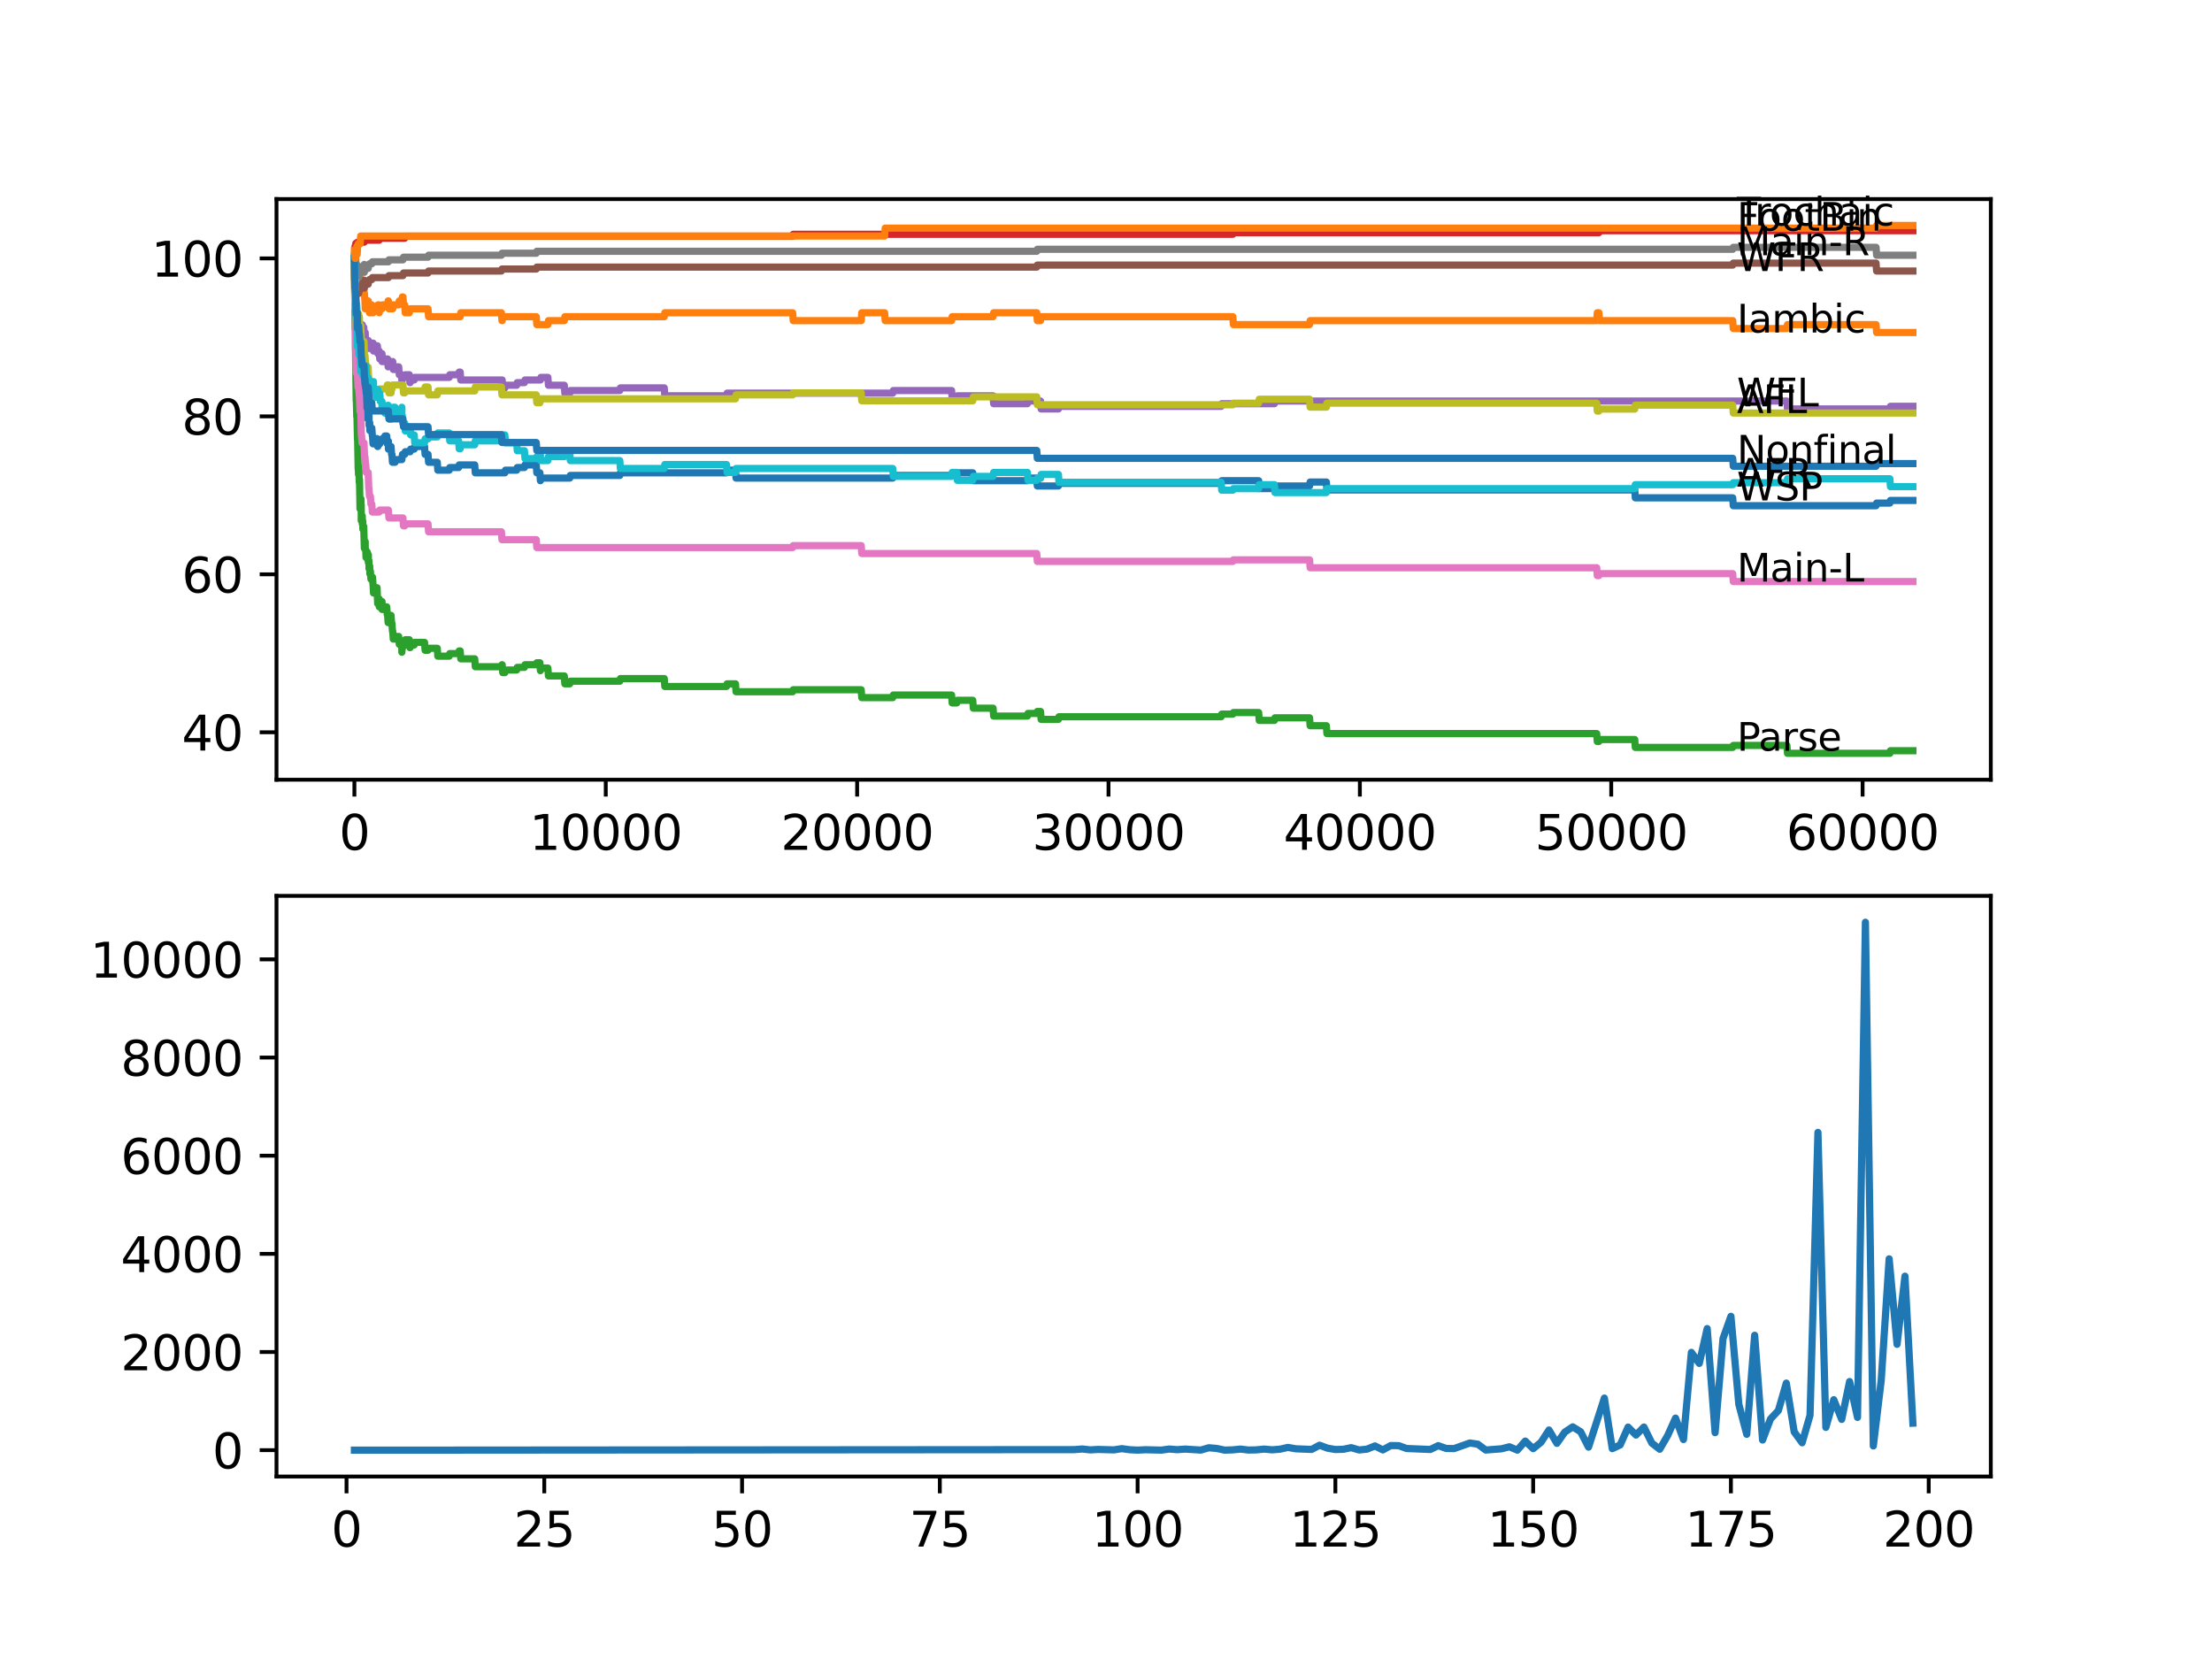 <?xml version="1.0" encoding="utf-8" standalone="no"?>
<!DOCTYPE svg PUBLIC "-//W3C//DTD SVG 1.1//EN"
  "http://www.w3.org/Graphics/SVG/1.1/DTD/svg11.dtd">
<svg xmlns:xlink="http://www.w3.org/1999/xlink" width="460.8pt" height="345.6pt" viewBox="0 0 460.8 345.6" xmlns="http://www.w3.org/2000/svg" version="1.1">
 <defs>
  <style type="text/css">*{stroke-linejoin: round; stroke-linecap: butt}</style>
 </defs>
 <g id="figure_1">
  <g id="patch_1">
   <path d="M 0 345.6 
L 460.8 345.6 
L 460.8 0 
L 0 0 
z
" style="fill: #ffffff"/>
  </g>
  <g id="axes_1">
   <g id="patch_2">
    <path d="M 57.6 162.432 
L 414.72 162.432 
L 414.72 41.472 
L 57.6 41.472 
z
" style="fill: #ffffff"/>
   </g>
   <g id="matplotlib.axis_1">
    <g id="xtick_1">
     <g id="line2d_1">
      <defs>
       <path id="mf5ef7d0f2a" d="M 0 0 
L 0 3.5 
" style="stroke: #000000; stroke-width: 0.8"/>
      </defs>
      <g>
       <use xlink:href="#mf5ef7d0f2a" x="73.827" y="162.432" style="stroke: #000000; stroke-width: 0.8"/>
      </g>
     </g>
     <g id="text_1">
      <!-- 0 -->
      <g transform="translate(70.646 177.03)scale(0.1 -0.1)">
       <defs>
        <path id="DejaVuSans-30" d="M 2034 4250 
Q 1547 4250 1301 3770 
Q 1056 3291 1056 2328 
Q 1056 1369 1301 889 
Q 1547 409 2034 409 
Q 2525 409 2770 889 
Q 3016 1369 3016 2328 
Q 3016 3291 2770 3770 
Q 2525 4250 2034 4250 
z
M 2034 4750 
Q 2819 4750 3233 4129 
Q 3647 3509 3647 2328 
Q 3647 1150 3233 529 
Q 2819 -91 2034 -91 
Q 1250 -91 836 529 
Q 422 1150 422 2328 
Q 422 3509 836 4129 
Q 1250 4750 2034 4750 
z
" transform="scale(0.016)"/>
       </defs>
       <use xlink:href="#DejaVuSans-30"/>
      </g>
     </g>
    </g>
    <g id="xtick_2">
     <g id="line2d_2">
      <g>
       <use xlink:href="#mf5ef7d0f2a" x="126.192" y="162.432" style="stroke: #000000; stroke-width: 0.8"/>
      </g>
     </g>
     <g id="text_2">
      <!-- 10000 -->
      <g transform="translate(110.286 177.03)scale(0.1 -0.1)">
       <defs>
        <path id="DejaVuSans-31" d="M 794 531 
L 1825 531 
L 1825 4091 
L 703 3866 
L 703 4441 
L 1819 4666 
L 2450 4666 
L 2450 531 
L 3481 531 
L 3481 0 
L 794 0 
L 794 531 
z
" transform="scale(0.016)"/>
       </defs>
       <use xlink:href="#DejaVuSans-31"/>
       <use xlink:href="#DejaVuSans-30" x="63.623"/>
       <use xlink:href="#DejaVuSans-30" x="127.246"/>
       <use xlink:href="#DejaVuSans-30" x="190.869"/>
       <use xlink:href="#DejaVuSans-30" x="254.492"/>
      </g>
     </g>
    </g>
    <g id="xtick_3">
     <g id="line2d_3">
      <g>
       <use xlink:href="#mf5ef7d0f2a" x="178.556" y="162.432" style="stroke: #000000; stroke-width: 0.8"/>
      </g>
     </g>
     <g id="text_3">
      <!-- 20000 -->
      <g transform="translate(162.65 177.03)scale(0.1 -0.1)">
       <defs>
        <path id="DejaVuSans-32" d="M 1228 531 
L 3431 531 
L 3431 0 
L 469 0 
L 469 531 
Q 828 903 1448 1529 
Q 2069 2156 2228 2338 
Q 2531 2678 2651 2914 
Q 2772 3150 2772 3378 
Q 2772 3750 2511 3984 
Q 2250 4219 1831 4219 
Q 1534 4219 1204 4116 
Q 875 4013 500 3803 
L 500 4441 
Q 881 4594 1212 4672 
Q 1544 4750 1819 4750 
Q 2544 4750 2975 4387 
Q 3406 4025 3406 3419 
Q 3406 3131 3298 2873 
Q 3191 2616 2906 2266 
Q 2828 2175 2409 1742 
Q 1991 1309 1228 531 
z
" transform="scale(0.016)"/>
       </defs>
       <use xlink:href="#DejaVuSans-32"/>
       <use xlink:href="#DejaVuSans-30" x="63.623"/>
       <use xlink:href="#DejaVuSans-30" x="127.246"/>
       <use xlink:href="#DejaVuSans-30" x="190.869"/>
       <use xlink:href="#DejaVuSans-30" x="254.492"/>
      </g>
     </g>
    </g>
    <g id="xtick_4">
     <g id="line2d_4">
      <g>
       <use xlink:href="#mf5ef7d0f2a" x="230.921" y="162.432" style="stroke: #000000; stroke-width: 0.8"/>
      </g>
     </g>
     <g id="text_4">
      <!-- 30000 -->
      <g transform="translate(215.015 177.03)scale(0.1 -0.1)">
       <defs>
        <path id="DejaVuSans-33" d="M 2597 2516 
Q 3050 2419 3304 2112 
Q 3559 1806 3559 1356 
Q 3559 666 3084 287 
Q 2609 -91 1734 -91 
Q 1441 -91 1130 -33 
Q 819 25 488 141 
L 488 750 
Q 750 597 1062 519 
Q 1375 441 1716 441 
Q 2309 441 2620 675 
Q 2931 909 2931 1356 
Q 2931 1769 2642 2001 
Q 2353 2234 1838 2234 
L 1294 2234 
L 1294 2753 
L 1863 2753 
Q 2328 2753 2575 2939 
Q 2822 3125 2822 3475 
Q 2822 3834 2567 4026 
Q 2313 4219 1838 4219 
Q 1578 4219 1281 4162 
Q 984 4106 628 3988 
L 628 4550 
Q 988 4650 1302 4700 
Q 1616 4750 1894 4750 
Q 2613 4750 3031 4423 
Q 3450 4097 3450 3541 
Q 3450 3153 3228 2886 
Q 3006 2619 2597 2516 
z
" transform="scale(0.016)"/>
       </defs>
       <use xlink:href="#DejaVuSans-33"/>
       <use xlink:href="#DejaVuSans-30" x="63.623"/>
       <use xlink:href="#DejaVuSans-30" x="127.246"/>
       <use xlink:href="#DejaVuSans-30" x="190.869"/>
       <use xlink:href="#DejaVuSans-30" x="254.492"/>
      </g>
     </g>
    </g>
    <g id="xtick_5">
     <g id="line2d_5">
      <g>
       <use xlink:href="#mf5ef7d0f2a" x="283.285" y="162.432" style="stroke: #000000; stroke-width: 0.8"/>
      </g>
     </g>
     <g id="text_5">
      <!-- 40000 -->
      <g transform="translate(267.379 177.03)scale(0.1 -0.1)">
       <defs>
        <path id="DejaVuSans-34" d="M 2419 4116 
L 825 1625 
L 2419 1625 
L 2419 4116 
z
M 2253 4666 
L 3047 4666 
L 3047 1625 
L 3713 1625 
L 3713 1100 
L 3047 1100 
L 3047 0 
L 2419 0 
L 2419 1100 
L 313 1100 
L 313 1709 
L 2253 4666 
z
" transform="scale(0.016)"/>
       </defs>
       <use xlink:href="#DejaVuSans-34"/>
       <use xlink:href="#DejaVuSans-30" x="63.623"/>
       <use xlink:href="#DejaVuSans-30" x="127.246"/>
       <use xlink:href="#DejaVuSans-30" x="190.869"/>
       <use xlink:href="#DejaVuSans-30" x="254.492"/>
      </g>
     </g>
    </g>
    <g id="xtick_6">
     <g id="line2d_6">
      <g>
       <use xlink:href="#mf5ef7d0f2a" x="335.65" y="162.432" style="stroke: #000000; stroke-width: 0.8"/>
      </g>
     </g>
     <g id="text_6">
      <!-- 50000 -->
      <g transform="translate(319.744 177.03)scale(0.1 -0.1)">
       <defs>
        <path id="DejaVuSans-35" d="M 691 4666 
L 3169 4666 
L 3169 4134 
L 1269 4134 
L 1269 2991 
Q 1406 3038 1543 3061 
Q 1681 3084 1819 3084 
Q 2600 3084 3056 2656 
Q 3513 2228 3513 1497 
Q 3513 744 3044 326 
Q 2575 -91 1722 -91 
Q 1428 -91 1123 -41 
Q 819 9 494 109 
L 494 744 
Q 775 591 1075 516 
Q 1375 441 1709 441 
Q 2250 441 2565 725 
Q 2881 1009 2881 1497 
Q 2881 1984 2565 2268 
Q 2250 2553 1709 2553 
Q 1456 2553 1204 2497 
Q 953 2441 691 2322 
L 691 4666 
z
" transform="scale(0.016)"/>
       </defs>
       <use xlink:href="#DejaVuSans-35"/>
       <use xlink:href="#DejaVuSans-30" x="63.623"/>
       <use xlink:href="#DejaVuSans-30" x="127.246"/>
       <use xlink:href="#DejaVuSans-30" x="190.869"/>
       <use xlink:href="#DejaVuSans-30" x="254.492"/>
      </g>
     </g>
    </g>
    <g id="xtick_7">
     <g id="line2d_7">
      <g>
       <use xlink:href="#mf5ef7d0f2a" x="388.014" y="162.432" style="stroke: #000000; stroke-width: 0.8"/>
      </g>
     </g>
     <g id="text_7">
      <!-- 60000 -->
      <g transform="translate(372.108 177.03)scale(0.1 -0.1)">
       <defs>
        <path id="DejaVuSans-36" d="M 2113 2584 
Q 1688 2584 1439 2293 
Q 1191 2003 1191 1497 
Q 1191 994 1439 701 
Q 1688 409 2113 409 
Q 2538 409 2786 701 
Q 3034 994 3034 1497 
Q 3034 2003 2786 2293 
Q 2538 2584 2113 2584 
z
M 3366 4563 
L 3366 3988 
Q 3128 4100 2886 4159 
Q 2644 4219 2406 4219 
Q 1781 4219 1451 3797 
Q 1122 3375 1075 2522 
Q 1259 2794 1537 2939 
Q 1816 3084 2150 3084 
Q 2853 3084 3261 2657 
Q 3669 2231 3669 1497 
Q 3669 778 3244 343 
Q 2819 -91 2113 -91 
Q 1303 -91 875 529 
Q 447 1150 447 2328 
Q 447 3434 972 4092 
Q 1497 4750 2381 4750 
Q 2619 4750 2861 4703 
Q 3103 4656 3366 4563 
z
" transform="scale(0.016)"/>
       </defs>
       <use xlink:href="#DejaVuSans-36"/>
       <use xlink:href="#DejaVuSans-30" x="63.623"/>
       <use xlink:href="#DejaVuSans-30" x="127.246"/>
       <use xlink:href="#DejaVuSans-30" x="190.869"/>
       <use xlink:href="#DejaVuSans-30" x="254.492"/>
      </g>
     </g>
    </g>
   </g>
   <g id="matplotlib.axis_2">
    <g id="ytick_1">
     <g id="line2d_8">
      <defs>
       <path id="m9e43968b9c" d="M 0 0 
L -3.5 0 
" style="stroke: #000000; stroke-width: 0.8"/>
      </defs>
      <g>
       <use xlink:href="#m9e43968b9c" x="57.6" y="152.55" style="stroke: #000000; stroke-width: 0.8"/>
      </g>
     </g>
     <g id="text_8">
      <!-- 40 -->
      <g transform="translate(37.875 156.349)scale(0.1 -0.1)">
       <use xlink:href="#DejaVuSans-34"/>
       <use xlink:href="#DejaVuSans-30" x="63.623"/>
      </g>
     </g>
    </g>
    <g id="ytick_2">
     <g id="line2d_9">
      <g>
       <use xlink:href="#m9e43968b9c" x="57.6" y="119.642" style="stroke: #000000; stroke-width: 0.8"/>
      </g>
     </g>
     <g id="text_9">
      <!-- 60 -->
      <g transform="translate(37.875 123.441)scale(0.1 -0.1)">
       <use xlink:href="#DejaVuSans-36"/>
       <use xlink:href="#DejaVuSans-30" x="63.623"/>
      </g>
     </g>
    </g>
    <g id="ytick_3">
     <g id="line2d_10">
      <g>
       <use xlink:href="#m9e43968b9c" x="57.6" y="86.734" style="stroke: #000000; stroke-width: 0.8"/>
      </g>
     </g>
     <g id="text_10">
      <!-- 80 -->
      <g transform="translate(37.875 90.533)scale(0.1 -0.1)">
       <defs>
        <path id="DejaVuSans-38" d="M 2034 2216 
Q 1584 2216 1326 1975 
Q 1069 1734 1069 1313 
Q 1069 891 1326 650 
Q 1584 409 2034 409 
Q 2484 409 2743 651 
Q 3003 894 3003 1313 
Q 3003 1734 2745 1975 
Q 2488 2216 2034 2216 
z
M 1403 2484 
Q 997 2584 770 2862 
Q 544 3141 544 3541 
Q 544 4100 942 4425 
Q 1341 4750 2034 4750 
Q 2731 4750 3128 4425 
Q 3525 4100 3525 3541 
Q 3525 3141 3298 2862 
Q 3072 2584 2669 2484 
Q 3125 2378 3379 2068 
Q 3634 1759 3634 1313 
Q 3634 634 3220 271 
Q 2806 -91 2034 -91 
Q 1263 -91 848 271 
Q 434 634 434 1313 
Q 434 1759 690 2068 
Q 947 2378 1403 2484 
z
M 1172 3481 
Q 1172 3119 1398 2916 
Q 1625 2713 2034 2713 
Q 2441 2713 2670 2916 
Q 2900 3119 2900 3481 
Q 2900 3844 2670 4047 
Q 2441 4250 2034 4250 
Q 1625 4250 1398 4047 
Q 1172 3844 1172 3481 
z
" transform="scale(0.016)"/>
       </defs>
       <use xlink:href="#DejaVuSans-38"/>
       <use xlink:href="#DejaVuSans-30" x="63.623"/>
      </g>
     </g>
    </g>
    <g id="ytick_4">
     <g id="line2d_11">
      <g>
       <use xlink:href="#m9e43968b9c" x="57.6" y="53.826" style="stroke: #000000; stroke-width: 0.8"/>
      </g>
     </g>
     <g id="text_11">
      <!-- 100 -->
      <g transform="translate(31.512 57.625)scale(0.1 -0.1)">
       <use xlink:href="#DejaVuSans-31"/>
       <use xlink:href="#DejaVuSans-30" x="63.623"/>
       <use xlink:href="#DejaVuSans-30" x="127.246"/>
      </g>
     </g>
    </g>
   </g>
   <g id="line2d_12">
    <path d="M 73.833 53.826 
L 73.89 58.214 
L 73.953 57.156 
L 73.958 57.156 
L 74.095 65.52 
L 74.105 64.423 
L 74.168 67.988 
L 74.178 67.44 
L 74.294 69.908 
L 74.32 69.908 
L 74.445 68.027 
L 74.566 71.757 
L 74.576 71.757 
L 74.582 70.934 
L 74.634 73.677 
L 74.671 73.677 
L 74.686 73.677 
L 74.77 72.58 
L 74.775 74.225 
L 74.791 74.225 
L 74.885 74.225 
L 74.953 73.677 
L 74.959 75.322 
L 74.985 74.774 
L 74.995 76.419 
L 75.095 75.322 
L 75.11 75.322 
L 75.189 74.362 
L 75.194 76.008 
L 75.21 76.008 
L 75.236 76.008 
L 75.362 80.944 
L 75.435 80.944 
L 75.556 79.847 
L 75.582 79.847 
L 75.613 81.492 
L 75.692 80.944 
L 75.823 80.944 
L 75.943 85.332 
L 76.027 85.332 
L 76.142 86.977 
L 76.194 86.977 
L 76.315 85.057 
L 76.519 85.057 
L 76.634 86.703 
L 76.708 86.703 
L 76.828 85.332 
L 76.854 85.332 
L 76.901 88.622 
L 76.969 88.074 
L 77.016 88.074 
L 77.053 89.719 
L 77.126 89.171 
L 77.451 89.171 
L 77.566 90.816 
L 77.598 90.816 
L 77.713 92.462 
L 77.807 92.462 
L 77.922 91.913 
L 78.336 91.913 
L 78.451 91.365 
L 78.551 91.365 
L 78.666 93.01 
L 78.713 93.01 
L 78.828 92.462 
L 79.111 92.462 
L 79.226 91.913 
L 79.561 91.913 
L 79.677 91.365 
L 80.08 91.365 
L 80.195 90.816 
L 80.562 90.816 
L 80.677 92.462 
L 80.865 92.462 
L 80.907 91.913 
L 80.912 93.559 
L 80.965 93.559 
L 80.98 93.559 
L 81.096 93.01 
L 81.462 93.01 
L 81.577 94.655 
L 81.646 94.655 
L 81.761 96.301 
L 82.295 96.301 
L 82.41 95.752 
L 83.714 95.752 
L 83.834 94.655 
L 84.306 94.655 
L 84.421 94.107 
L 85.437 94.107 
L 85.552 93.559 
L 86.285 93.559 
L 86.4 93.01 
L 88.437 93.01 
L 88.552 94.655 
L 89.165 94.655 
L 89.28 96.301 
L 91.092 96.301 
L 91.207 97.946 
L 93.579 97.946 
L 93.695 97.398 
L 95.543 97.398 
L 95.658 96.849 
L 98.894 96.849 
L 99.01 98.495 
L 105.173 98.495 
L 105.288 97.946 
L 107.634 97.946 
L 107.749 97.398 
L 109.247 97.398 
L 109.362 96.849 
L 111.713 96.849 
L 111.828 98.495 
L 112.472 98.495 
L 112.572 100.14 
L 112.582 99.592 
L 118.688 99.592 
L 118.803 99.043 
L 129.119 99.043 
L 129.234 98.495 
L 151.348 98.495 
L 151.463 97.946 
L 153.217 97.946 
L 153.332 99.592 
L 185.976 99.592 
L 186.092 99.043 
L 199.319 99.043 
L 199.434 98.495 
L 202.644 98.495 
L 202.759 100.14 
L 214.028 100.14 
L 214.143 99.592 
L 215.976 99.592 
L 216.091 101.237 
L 220.49 101.237 
L 220.605 100.689 
L 254.391 100.689 
L 254.506 100.14 
L 262.203 100.14 
L 262.319 101.786 
L 265.487 101.786 
L 265.602 101.237 
L 272.807 101.237 
L 272.922 100.414 
L 276.305 100.414 
L 276.42 102.06 
L 340.546 102.06 
L 340.661 103.705 
L 360.958 103.705 
L 361.073 105.351 
L 390.816 105.351 
L 390.931 104.802 
L 393.696 104.802 
L 393.811 104.254 
L 398.487 104.254 
L 398.487 104.254 
" clip-path="url(#p1b5feab6f3)" style="fill: none; stroke: #1f77b4; stroke-width: 1.5; stroke-linecap: square"/>
   </g>
   <g id="line2d_13">
    <path d="M 73.833 55.471 
L 73.848 55.471 
L 73.875 58.351 
L 73.927 54.1 
L 73.953 54.1 
L 73.974 54.1 
L 74.058 56.98 
L 74.089 56.431 
L 74.142 53.963 
L 74.189 57.254 
L 74.194 57.254 
L 74.199 57.254 
L 74.215 56.431 
L 74.22 58.077 
L 74.309 57.254 
L 74.356 57.254 
L 74.403 55.609 
L 74.466 56.925 
L 74.576 60.216 
L 74.582 59.393 
L 74.712 59.393 
L 74.828 61.038 
L 74.959 57.748 
L 75.021 57.748 
L 75.137 59.393 
L 75.236 59.393 
L 75.351 61.038 
L 75.466 61.038 
L 75.582 60.216 
L 75.775 60.216 
L 75.828 59.393 
L 75.833 61.038 
L 75.88 61.038 
L 75.906 61.038 
L 76.022 62.684 
L 76.027 62.684 
L 76.079 64.329 
L 76.137 63.506 
L 76.194 63.506 
L 76.31 62.684 
L 76.702 62.684 
L 76.739 64.329 
L 76.812 63.506 
L 76.854 63.506 
L 76.969 65.152 
L 77.158 65.152 
L 77.273 63.506 
L 77.451 63.506 
L 77.566 65.152 
L 77.729 65.152 
L 77.844 64.329 
L 78.619 64.329 
L 78.734 63.506 
L 78.98 63.506 
L 79.001 65.152 
L 79.09 64.329 
L 79.588 64.329 
L 79.703 63.506 
L 80.74 63.506 
L 80.855 62.684 
L 80.907 62.684 
L 81.022 64.329 
L 81.813 64.329 
L 81.928 63.506 
L 83.059 63.506 
L 83.175 62.684 
L 83.698 62.684 
L 83.813 61.861 
L 83.939 61.861 
L 84.054 63.506 
L 84.3 63.506 
L 84.416 65.152 
L 85.274 65.152 
L 85.39 64.329 
L 89.165 64.329 
L 89.28 65.975 
L 95.868 65.975 
L 95.983 65.152 
L 104.45 65.152 
L 104.565 66.797 
L 104.613 66.797 
L 104.728 65.975 
L 111.713 65.975 
L 111.828 67.62 
L 114.132 67.62 
L 114.248 66.797 
L 117.552 66.797 
L 117.667 65.975 
L 138.377 65.975 
L 138.492 65.152 
L 165.125 65.152 
L 165.24 66.797 
L 179.405 66.797 
L 179.52 65.152 
L 184.285 65.152 
L 184.4 66.797 
L 198.235 66.797 
L 198.35 65.975 
L 206.875 65.975 
L 206.99 65.152 
L 215.976 65.152 
L 216.091 66.797 
L 216.767 66.797 
L 216.882 65.975 
L 256.82 65.975 
L 256.936 67.62 
L 272.807 67.62 
L 272.922 66.797 
L 332.628 66.797 
L 332.744 65.152 
L 333.079 65.152 
L 333.194 66.797 
L 360.958 66.797 
L 361.073 68.443 
L 372.253 68.443 
L 372.368 67.62 
L 390.816 67.62 
L 390.931 69.265 
L 398.487 69.265 
L 398.487 69.265 
" clip-path="url(#p1b5feab6f3)" style="fill: none; stroke: #ff7f0e; stroke-width: 1.5; stroke-linecap: square"/>
   </g>
   <g id="line2d_14">
    <path d="M 73.833 53.826 
L 73.99 68.619 
L 74.016 68.619 
L 74.021 68.29 
L 74.047 72.678 
L 74.058 72.678 
L 74.063 72.678 
L 74.205 83.51 
L 74.236 83.51 
L 74.32 86.801 
L 74.351 86.252 
L 74.356 86.252 
L 74.466 91.502 
L 74.482 91.173 
L 74.498 91.173 
L 74.618 97.754 
L 74.623 97.206 
L 74.629 97.206 
L 74.686 98.851 
L 74.739 97.754 
L 74.765 97.754 
L 74.77 97.206 
L 74.833 100.497 
L 74.849 100.497 
L 74.885 100.497 
L 74.89 99.948 
L 74.948 103.239 
L 74.953 103.239 
L 74.995 105.981 
L 75.069 104.884 
L 75.11 104.884 
L 75.189 103.925 
L 75.194 105.57 
L 75.21 105.57 
L 75.236 105.57 
L 75.247 105.159 
L 75.257 108.449 
L 75.315 108.038 
L 75.435 108.038 
L 75.466 107.49 
L 75.472 109.135 
L 75.535 109.135 
L 75.545 109.135 
L 75.582 108.586 
L 75.587 110.232 
L 75.65 109.683 
L 75.775 109.683 
L 75.896 114.208 
L 75.901 114.208 
L 76.016 113.248 
L 76.027 113.248 
L 76.079 112.837 
L 76.084 114.483 
L 76.121 114.483 
L 76.194 114.483 
L 76.252 116.128 
L 76.304 115.031 
L 76.519 115.031 
L 76.634 116.676 
L 76.702 116.676 
L 76.739 115.579 
L 76.744 117.225 
L 76.807 117.225 
L 76.854 117.225 
L 76.87 116.813 
L 76.875 118.459 
L 76.954 117.91 
L 77.016 117.91 
L 77.053 119.556 
L 77.126 119.007 
L 77.158 119.007 
L 77.273 120.653 
L 77.451 120.653 
L 77.566 120.241 
L 77.598 120.241 
L 77.713 121.887 
L 77.729 121.887 
L 77.807 123.532 
L 77.839 122.984 
L 78.336 122.984 
L 78.451 122.435 
L 78.551 122.435 
L 78.671 125.726 
L 78.713 125.726 
L 78.828 125.178 
L 78.98 125.178 
L 79.001 124.766 
L 79.006 126.412 
L 79.074 126.412 
L 79.111 126.412 
L 79.226 125.863 
L 79.561 125.863 
L 79.588 125.315 
L 79.593 126.96 
L 79.661 126.96 
L 80.08 126.96 
L 80.195 126.412 
L 80.562 126.412 
L 80.677 128.057 
L 80.74 128.057 
L 80.855 129.702 
L 80.865 129.702 
L 80.986 128.194 
L 81.462 128.194 
L 81.577 129.84 
L 81.646 129.84 
L 81.761 131.485 
L 81.813 131.485 
L 81.928 133.13 
L 82.295 133.13 
L 82.41 132.582 
L 83.059 132.582 
L 83.175 134.227 
L 83.698 134.227 
L 83.714 135.873 
L 83.808 134.776 
L 83.939 134.776 
L 84.054 134.227 
L 84.3 134.227 
L 84.421 133.267 
L 85.274 133.267 
L 85.39 134.913 
L 85.437 134.913 
L 85.552 134.364 
L 86.285 134.364 
L 86.4 133.816 
L 88.437 133.816 
L 88.552 135.461 
L 89.165 135.461 
L 89.28 135.05 
L 91.092 135.05 
L 91.207 136.695 
L 93.579 136.695 
L 93.695 136.147 
L 95.543 136.147 
L 95.658 135.598 
L 95.868 135.598 
L 95.983 137.244 
L 98.894 137.244 
L 99.01 138.889 
L 104.45 138.889 
L 104.565 138.478 
L 104.613 138.478 
L 104.728 140.123 
L 105.173 140.123 
L 105.288 139.575 
L 107.634 139.575 
L 107.749 139.026 
L 109.247 139.026 
L 109.362 138.478 
L 111.713 138.478 
L 111.828 138.067 
L 112.472 138.067 
L 112.572 139.712 
L 112.582 139.163 
L 114.132 139.163 
L 114.248 140.809 
L 117.552 140.809 
L 117.667 142.454 
L 118.688 142.454 
L 118.803 141.906 
L 129.119 141.906 
L 129.234 141.357 
L 138.377 141.357 
L 138.492 143.003 
L 151.348 143.003 
L 151.463 142.454 
L 153.217 142.454 
L 153.332 144.1 
L 165.125 144.1 
L 165.24 143.688 
L 179.405 143.688 
L 179.52 145.334 
L 185.976 145.334 
L 186.092 144.785 
L 198.235 144.785 
L 198.35 146.431 
L 199.319 146.431 
L 199.434 145.882 
L 202.644 145.882 
L 202.759 147.528 
L 206.875 147.528 
L 206.99 149.173 
L 214.028 149.173 
L 214.143 148.625 
L 215.976 148.625 
L 216.091 148.213 
L 216.767 148.213 
L 216.882 149.859 
L 220.49 149.859 
L 220.605 149.31 
L 254.391 149.31 
L 254.506 148.762 
L 256.82 148.762 
L 256.936 148.433 
L 262.203 148.433 
L 262.319 150.078 
L 265.487 150.078 
L 265.602 149.53 
L 272.807 149.53 
L 272.922 151.175 
L 276.305 151.175 
L 276.42 152.82 
L 332.628 152.82 
L 332.744 154.466 
L 333.079 154.466 
L 333.194 154.054 
L 340.546 154.054 
L 340.661 155.7 
L 360.958 155.7 
L 361.073 155.288 
L 372.253 155.288 
L 372.368 156.934 
L 393.696 156.934 
L 393.811 156.385 
L 398.487 156.385 
L 398.487 156.385 
" clip-path="url(#p1b5feab6f3)" style="fill: none; stroke: #2ca02c; stroke-width: 1.5; stroke-linecap: square"/>
   </g>
   <g id="line2d_15">
    <path d="M 73.833 53.826 
L 73.974 51.287 
L 74.016 51.287 
L 74.136 50.684 
L 74.383 50.684 
L 74.498 50.449 
L 75.875 50.449 
L 75.99 50.038 
L 78.98 50.038 
L 79.095 49.626 
L 84.3 49.626 
L 84.416 49.215 
L 165.125 49.215 
L 165.24 48.804 
L 256.82 48.804 
L 256.936 48.475 
L 333.079 48.475 
L 333.194 48.063 
L 398.487 48.063 
L 398.487 48.063 
" clip-path="url(#p1b5feab6f3)" style="fill: none; stroke: #d62728; stroke-width: 1.5; stroke-linecap: square"/>
   </g>
   <g id="line2d_16">
    <path d="M 73.833 53.826 
L 73.937 61.724 
L 73.964 60.94 
L 73.995 60.94 
L 74.042 59.981 
L 74.047 61.626 
L 74.11 60.529 
L 74.115 60.529 
L 74.236 64.917 
L 74.252 64.917 
L 74.278 63.271 
L 74.356 64.368 
L 74.466 67.973 
L 74.477 67.643 
L 74.618 67.643 
L 74.739 66.547 
L 74.765 66.547 
L 74.828 65.998 
L 74.833 67.643 
L 74.864 67.643 
L 74.875 67.643 
L 74.959 70.386 
L 74.99 69.837 
L 74.995 69.837 
L 75.121 68.192 
L 75.435 68.192 
L 75.466 67.643 
L 75.472 69.289 
L 75.535 69.289 
L 75.545 69.289 
L 75.665 68.192 
L 75.775 68.192 
L 75.891 69.837 
L 75.901 69.837 
L 76.016 69.289 
L 76.079 69.289 
L 76.2 72.58 
L 76.252 72.58 
L 76.372 71.483 
L 76.708 71.483 
L 76.739 70.934 
L 76.744 72.58 
L 76.807 72.58 
L 76.901 72.58 
L 77.016 72.031 
L 77.053 72.031 
L 77.168 71.483 
L 77.729 71.483 
L 77.807 73.128 
L 77.839 72.58 
L 78.336 72.58 
L 78.451 72.031 
L 78.619 72.031 
L 78.713 73.677 
L 78.729 73.128 
L 79.001 73.128 
L 79.111 74.774 
L 79.226 74.225 
L 79.561 74.225 
L 79.588 73.677 
L 79.593 75.322 
L 79.661 75.322 
L 80.08 75.322 
L 80.195 74.774 
L 80.74 74.774 
L 80.855 76.419 
L 80.865 76.419 
L 80.986 75.322 
L 81.813 75.322 
L 81.928 76.967 
L 82.295 76.967 
L 82.41 76.419 
L 83.059 76.419 
L 83.175 78.064 
L 83.698 78.064 
L 83.714 79.71 
L 83.808 78.613 
L 84.306 78.613 
L 84.421 78.064 
L 85.274 78.064 
L 85.39 79.71 
L 85.437 79.71 
L 85.552 79.161 
L 86.285 79.161 
L 86.4 78.613 
L 93.579 78.613 
L 93.695 78.064 
L 95.543 78.064 
L 95.658 77.516 
L 95.868 77.516 
L 95.983 79.161 
L 104.613 79.161 
L 104.728 80.807 
L 105.173 80.807 
L 105.288 80.258 
L 107.634 80.258 
L 107.749 79.71 
L 109.247 79.71 
L 109.362 79.161 
L 112.572 79.161 
L 112.687 78.613 
L 114.132 78.613 
L 114.248 80.258 
L 117.552 80.258 
L 117.667 81.904 
L 118.688 81.904 
L 118.803 81.355 
L 129.119 81.355 
L 129.234 80.807 
L 138.377 80.807 
L 138.492 82.452 
L 151.348 82.452 
L 151.463 81.904 
L 185.976 81.904 
L 186.092 81.355 
L 198.235 81.355 
L 198.35 83.001 
L 199.319 83.001 
L 199.434 82.452 
L 206.875 82.452 
L 206.99 84.097 
L 214.028 84.097 
L 214.143 83.549 
L 216.767 83.549 
L 216.882 85.194 
L 220.49 85.194 
L 220.605 84.646 
L 254.391 84.646 
L 254.506 84.097 
L 265.487 84.097 
L 265.602 83.549 
L 372.253 83.549 
L 372.368 85.194 
L 393.696 85.194 
L 393.811 84.646 
L 398.487 84.646 
L 398.487 84.646 
" clip-path="url(#p1b5feab6f3)" style="fill: none; stroke: #9467bd; stroke-width: 1.5; stroke-linecap: square"/>
   </g>
   <g id="line2d_17">
    <path d="M 73.833 53.826 
L 73.869 53.003 
L 73.875 54.649 
L 73.937 53.689 
L 74.021 58.625 
L 74.058 58.077 
L 74.074 58.077 
L 74.115 57.665 
L 74.121 59.311 
L 74.173 58.899 
L 74.184 58.899 
L 74.299 58.488 
L 74.383 58.488 
L 74.461 60.133 
L 74.493 59.475 
L 74.503 59.475 
L 74.618 61.121 
L 74.712 61.121 
L 74.828 60.572 
L 74.875 60.572 
L 74.99 60.024 
L 75.152 60.024 
L 75.273 59.201 
L 75.309 59.201 
L 75.425 58.79 
L 75.828 58.79 
L 75.875 58.378 
L 75.88 60.024 
L 75.927 59.612 
L 76.027 59.612 
L 76.142 59.201 
L 76.702 59.201 
L 76.818 58.653 
L 76.854 58.653 
L 76.969 58.241 
L 77.451 58.241 
L 77.566 57.83 
L 80.907 57.83 
L 81.022 57.418 
L 83.939 57.418 
L 84.054 56.87 
L 89.165 56.87 
L 89.28 56.459 
L 104.45 56.459 
L 104.565 56.047 
L 111.713 56.047 
L 111.828 55.636 
L 215.976 55.636 
L 216.091 55.225 
L 360.958 55.225 
L 361.073 54.813 
L 390.816 54.813 
L 390.931 56.459 
L 398.487 56.459 
L 398.487 56.459 
" clip-path="url(#p1b5feab6f3)" style="fill: none; stroke: #8c564b; stroke-width: 1.5; stroke-linecap: square"/>
   </g>
   <g id="line2d_18">
    <path d="M 73.833 53.826 
L 73.937 64.274 
L 73.974 64.039 
L 74.016 64.039 
L 74.021 63.71 
L 74.063 66.452 
L 74.21 77.696 
L 74.383 77.696 
L 74.461 77.461 
L 74.582 80.752 
L 74.712 80.752 
L 74.828 82.397 
L 74.875 82.397 
L 74.995 85.688 
L 75.152 85.688 
L 75.278 90.624 
L 75.309 90.624 
L 75.425 92.27 
L 75.828 92.27 
L 75.943 95.149 
L 76.027 95.149 
L 76.142 96.794 
L 76.194 96.794 
L 76.31 98.44 
L 76.702 98.44 
L 76.823 101.731 
L 76.854 101.731 
L 76.969 103.376 
L 77.158 103.376 
L 77.273 105.021 
L 77.451 105.021 
L 77.566 106.667 
L 78.98 106.667 
L 79.095 106.256 
L 80.907 106.256 
L 81.022 107.901 
L 83.939 107.901 
L 84.054 109.546 
L 84.3 109.546 
L 84.416 109.135 
L 89.165 109.135 
L 89.28 110.78 
L 104.45 110.78 
L 104.565 112.426 
L 111.713 112.426 
L 111.828 114.071 
L 165.125 114.071 
L 165.24 113.66 
L 179.405 113.66 
L 179.52 115.305 
L 215.976 115.305 
L 216.091 116.951 
L 256.82 116.951 
L 256.936 116.622 
L 272.807 116.622 
L 272.922 118.267 
L 332.628 118.267 
L 332.744 119.912 
L 333.079 119.912 
L 333.194 119.501 
L 360.958 119.501 
L 361.073 121.146 
L 398.487 121.146 
L 398.487 121.146 
" clip-path="url(#p1b5feab6f3)" style="fill: none; stroke: #e377c2; stroke-width: 1.5; stroke-linecap: square"/>
   </g>
   <g id="line2d_19">
    <path d="M 73.833 53.826 
L 73.937 52.043 
L 73.875 54.649 
L 73.943 53.689 
L 73.995 53.689 
L 74.021 56.98 
L 74.11 55.471 
L 74.115 55.471 
L 74.121 57.117 
L 74.189 55.197 
L 74.225 55.197 
L 74.383 55.197 
L 74.461 56.843 
L 74.493 56.184 
L 74.503 56.184 
L 74.618 57.83 
L 74.712 57.83 
L 74.828 57.281 
L 74.875 57.281 
L 74.99 56.733 
L 75.152 56.733 
L 75.273 55.91 
L 75.309 55.91 
L 75.425 55.499 
L 75.828 55.499 
L 75.875 55.087 
L 75.88 56.733 
L 75.927 56.322 
L 76.027 56.322 
L 76.142 55.91 
L 76.702 55.91 
L 76.818 55.362 
L 76.854 55.362 
L 76.969 54.95 
L 77.451 54.95 
L 77.566 54.539 
L 80.907 54.539 
L 81.022 54.128 
L 83.939 54.128 
L 84.054 53.579 
L 89.165 53.579 
L 89.28 53.168 
L 104.45 53.168 
L 104.565 52.757 
L 111.713 52.757 
L 111.828 52.345 
L 215.976 52.345 
L 216.091 51.934 
L 360.958 51.934 
L 361.073 51.522 
L 390.816 51.522 
L 390.931 53.168 
L 398.487 53.168 
L 398.487 53.168 
" clip-path="url(#p1b5feab6f3)" style="fill: none; stroke: #7f7f7f; stroke-width: 1.5; stroke-linecap: square"/>
   </g>
   <g id="line2d_20">
    <path d="M 73.833 53.826 
L 73.922 62.629 
L 73.964 61.023 
L 74.058 58.5 
L 74.068 61.791 
L 74.074 61.791 
L 74.205 68.098 
L 74.236 68.098 
L 74.356 66.452 
L 74.383 66.452 
L 74.461 65.395 
L 74.466 67.04 
L 74.477 67.04 
L 74.498 67.04 
L 74.576 65.395 
L 74.613 66.217 
L 74.629 66.217 
L 74.712 65.395 
L 74.718 67.04 
L 74.733 67.04 
L 74.77 67.04 
L 74.875 66.217 
L 74.953 69.508 
L 74.99 67.863 
L 75.152 67.863 
L 75.273 71.154 
L 75.309 71.154 
L 75.425 72.799 
L 75.582 72.799 
L 75.697 71.976 
L 75.823 71.976 
L 75.828 71.154 
L 75.912 74.033 
L 75.917 74.033 
L 76.027 74.033 
L 76.142 75.678 
L 76.194 75.678 
L 76.31 77.324 
L 76.519 77.324 
L 76.634 76.501 
L 76.702 76.501 
L 76.823 79.792 
L 76.854 79.792 
L 76.87 81.437 
L 76.964 80.615 
L 77.016 80.615 
L 77.132 79.792 
L 77.158 79.792 
L 77.273 81.437 
L 77.451 81.437 
L 77.566 83.083 
L 77.598 83.083 
L 77.713 82.26 
L 78.551 82.26 
L 78.666 81.437 
L 78.98 81.437 
L 79.095 81.026 
L 80.562 81.026 
L 80.677 80.203 
L 80.907 80.203 
L 81.022 81.849 
L 81.462 81.849 
L 81.577 81.026 
L 81.646 81.026 
L 81.761 80.203 
L 83.939 80.203 
L 84.054 81.849 
L 84.3 81.849 
L 84.416 81.437 
L 88.437 81.437 
L 88.552 80.615 
L 89.165 80.615 
L 89.28 82.26 
L 91.092 82.26 
L 91.207 81.437 
L 98.894 81.437 
L 99.01 80.615 
L 104.45 80.615 
L 104.565 82.26 
L 111.713 82.26 
L 111.828 83.905 
L 112.472 83.905 
L 112.588 83.083 
L 153.217 83.083 
L 153.332 82.26 
L 165.125 82.26 
L 165.24 81.849 
L 179.405 81.849 
L 179.52 83.494 
L 202.644 83.494 
L 202.759 82.671 
L 215.976 82.671 
L 216.091 84.317 
L 256.82 84.317 
L 256.936 83.988 
L 262.203 83.988 
L 262.319 83.165 
L 272.807 83.165 
L 272.922 84.81 
L 276.305 84.81 
L 276.42 83.988 
L 332.628 83.988 
L 332.744 85.633 
L 333.079 85.633 
L 333.194 85.222 
L 340.546 85.222 
L 340.661 84.399 
L 360.958 84.399 
L 361.073 86.045 
L 398.487 86.045 
L 398.487 86.045 
" clip-path="url(#p1b5feab6f3)" style="fill: none; stroke: #bcbd22; stroke-width: 1.5; stroke-linecap: square"/>
   </g>
   <g id="line2d_21">
    <path d="M 73.833 53.826 
L 73.88 52.674 
L 73.896 55.965 
L 74.021 61.175 
L 74.026 60.627 
L 74.1 62.958 
L 74.178 66.386 
L 74.215 64.329 
L 74.236 64.329 
L 74.252 63.506 
L 74.267 68.443 
L 74.32 66.797 
L 74.445 71.733 
L 74.472 72.227 
L 74.561 70.582 
L 74.582 70.582 
L 74.618 69.759 
L 74.623 71.404 
L 74.686 70.582 
L 74.77 73.872 
L 74.801 73.05 
L 74.828 73.05 
L 74.885 71.679 
L 74.89 73.324 
L 74.932 73.324 
L 74.943 73.324 
L 74.959 71.679 
L 75 74.147 
L 75.048 74.147 
L 75.058 74.147 
L 75.178 77.438 
L 75.189 77.438 
L 75.315 74.969 
L 75.435 74.969 
L 75.55 77.438 
L 75.582 77.438 
L 75.613 76.615 
L 75.618 78.26 
L 75.686 78.26 
L 75.775 78.26 
L 75.896 76.203 
L 75.901 76.203 
L 75.906 77.849 
L 76.011 77.438 
L 76.027 77.438 
L 76.152 76.203 
L 76.252 76.203 
L 76.372 79.494 
L 76.519 79.494 
L 76.634 78.672 
L 76.708 78.672 
L 76.823 80.317 
L 76.854 80.317 
L 76.901 79.083 
L 76.907 80.728 
L 76.959 80.728 
L 77.016 80.728 
L 77.053 79.906 
L 77.058 81.551 
L 77.121 81.551 
L 77.451 81.551 
L 77.566 81.14 
L 77.598 81.14 
L 77.713 80.317 
L 77.729 80.317 
L 77.807 79.494 
L 77.812 81.14 
L 77.833 81.14 
L 78.336 81.14 
L 78.451 82.785 
L 78.551 82.785 
L 78.671 81.14 
L 78.713 81.14 
L 78.828 82.785 
L 79.001 82.785 
L 79.111 81.962 
L 79.226 83.608 
L 79.561 83.608 
L 79.588 85.253 
L 79.671 84.43 
L 80.08 84.43 
L 80.195 86.076 
L 80.562 86.076 
L 80.677 85.253 
L 80.74 85.253 
L 80.855 84.43 
L 80.865 84.43 
L 80.907 86.076 
L 80.975 85.665 
L 80.98 85.665 
L 81.096 87.31 
L 81.462 87.31 
L 81.577 86.487 
L 81.646 86.487 
L 81.761 85.665 
L 81.813 85.665 
L 81.928 84.842 
L 82.295 84.842 
L 82.41 86.487 
L 83.059 86.487 
L 83.175 85.665 
L 83.698 85.665 
L 83.714 84.842 
L 83.719 86.487 
L 83.792 86.487 
L 83.908 88.133 
L 84.306 88.133 
L 84.421 89.778 
L 85.274 89.778 
L 85.39 88.955 
L 85.437 88.955 
L 85.552 90.601 
L 86.285 90.601 
L 86.4 92.246 
L 88.437 92.246 
L 88.552 91.423 
L 89.165 91.423 
L 89.28 91.012 
L 91.092 91.012 
L 91.207 90.189 
L 93.579 90.189 
L 93.695 91.835 
L 95.543 91.835 
L 95.658 93.48 
L 95.868 93.48 
L 95.983 92.657 
L 98.894 92.657 
L 99.01 91.835 
L 104.45 91.835 
L 104.565 91.423 
L 104.613 91.423 
L 104.728 90.601 
L 105.173 90.601 
L 105.288 92.246 
L 107.634 92.246 
L 107.749 93.891 
L 109.247 93.891 
L 109.362 95.537 
L 111.713 95.537 
L 111.828 95.126 
L 112.472 95.126 
L 112.572 94.303 
L 112.577 95.948 
L 114.132 95.948 
L 114.248 95.126 
L 117.552 95.126 
L 117.667 94.303 
L 118.688 94.303 
L 118.803 95.948 
L 129.119 95.948 
L 129.234 97.594 
L 138.377 97.594 
L 138.492 96.771 
L 151.348 96.771 
L 151.463 98.416 
L 153.217 98.416 
L 153.332 97.594 
L 185.976 97.594 
L 186.092 99.239 
L 198.235 99.239 
L 198.35 98.416 
L 199.319 98.416 
L 199.434 100.062 
L 202.644 100.062 
L 202.759 99.239 
L 206.875 99.239 
L 206.99 98.416 
L 214.028 98.416 
L 214.143 100.062 
L 215.976 100.062 
L 216.091 99.65 
L 216.767 99.65 
L 216.882 98.828 
L 220.49 98.828 
L 220.605 100.473 
L 254.391 100.473 
L 254.506 102.118 
L 256.82 102.118 
L 256.936 101.789 
L 262.203 101.789 
L 262.319 100.967 
L 265.487 100.967 
L 265.602 102.612 
L 276.305 102.612 
L 276.42 101.789 
L 340.546 101.789 
L 340.661 100.967 
L 360.958 100.967 
L 361.073 100.555 
L 372.253 100.555 
L 372.368 99.733 
L 393.696 99.733 
L 393.811 101.378 
L 398.487 101.378 
L 398.487 101.378 
" clip-path="url(#p1b5feab6f3)" style="fill: none; stroke: #17becf; stroke-width: 1.5; stroke-linecap: square"/>
   </g>
   <g id="line2d_22">
    <path d="M 73.833 53.826 
L 73.937 60.079 
L 73.958 59.843 
L 73.995 59.843 
L 74.021 59.103 
L 74.026 60.748 
L 74.074 60.748 
L 74.199 65.41 
L 74.383 65.41 
L 74.461 65.175 
L 74.503 68.466 
L 74.576 67.918 
L 74.712 67.918 
L 74.828 69.563 
L 74.875 69.563 
L 74.99 71.208 
L 75.152 71.208 
L 75.273 74.499 
L 75.309 74.499 
L 75.425 76.145 
L 75.828 76.145 
L 75.943 79.024 
L 76.027 79.024 
L 76.142 80.67 
L 76.702 80.67 
L 76.818 82.315 
L 76.854 82.315 
L 76.969 83.96 
L 77.451 83.96 
L 77.566 85.606 
L 80.907 85.606 
L 81.022 87.251 
L 83.939 87.251 
L 84.054 88.897 
L 89.165 88.897 
L 89.28 90.542 
L 104.45 90.542 
L 104.565 92.187 
L 111.713 92.187 
L 111.828 93.833 
L 215.976 93.833 
L 216.091 95.478 
L 360.958 95.478 
L 361.073 97.124 
L 390.816 97.124 
L 390.931 96.575 
L 398.487 96.575 
L 398.487 96.575 
" clip-path="url(#p1b5feab6f3)" style="fill: none; stroke: #1f77b4; stroke-width: 1.5; stroke-linecap: square"/>
   </g>
   <g id="line2d_23">
    <path d="M 73.833 52.181 
L 73.869 52.181 
L 73.974 53.826 
L 73.979 52.181 
L 74.016 52.181 
L 74.053 53.826 
L 74.126 52.181 
L 74.215 52.181 
L 74.33 51.358 
L 74.383 51.358 
L 74.403 53.003 
L 74.493 51.358 
L 74.503 51.358 
L 74.618 50.809 
L 75.021 50.809 
L 75.137 49.164 
L 184.285 49.164 
L 184.4 47.519 
L 390.816 47.519 
L 390.931 46.97 
L 398.487 46.97 
L 398.487 46.97 
" clip-path="url(#p1b5feab6f3)" style="fill: none; stroke: #ff7f0e; stroke-width: 1.5; stroke-linecap: square"/>
   </g>
   <g id="patch_3">
    <path d="M 57.6 162.432 
L 57.6 41.472 
" style="fill: none; stroke: #000000; stroke-width: 0.8; stroke-linejoin: miter; stroke-linecap: square"/>
   </g>
   <g id="patch_4">
    <path d="M 414.72 162.432 
L 414.72 41.472 
" style="fill: none; stroke: #000000; stroke-width: 0.8; stroke-linejoin: miter; stroke-linecap: square"/>
   </g>
   <g id="patch_5">
    <path d="M 57.6 162.432 
L 414.72 162.432 
" style="fill: none; stroke: #000000; stroke-width: 0.8; stroke-linejoin: miter; stroke-linecap: square"/>
   </g>
   <g id="patch_6">
    <path d="M 57.6 41.472 
L 414.72 41.472 
" style="fill: none; stroke: #000000; stroke-width: 0.8; stroke-linejoin: miter; stroke-linecap: square"/>
   </g>
   <g id="text_12">
    <!-- WSP -->
    <g transform="translate(361.832 104.254)scale(0.08 -0.08)">
     <defs>
      <path id="DejaVuSans-57" d="M 213 4666 
L 850 4666 
L 1831 722 
L 2809 4666 
L 3519 4666 
L 4500 722 
L 5478 4666 
L 6119 4666 
L 4947 0 
L 4153 0 
L 3169 4050 
L 2175 0 
L 1381 0 
L 213 4666 
z
" transform="scale(0.016)"/>
      <path id="DejaVuSans-53" d="M 3425 4513 
L 3425 3897 
Q 3066 4069 2747 4153 
Q 2428 4238 2131 4238 
Q 1616 4238 1336 4038 
Q 1056 3838 1056 3469 
Q 1056 3159 1242 3001 
Q 1428 2844 1947 2747 
L 2328 2669 
Q 3034 2534 3370 2195 
Q 3706 1856 3706 1288 
Q 3706 609 3251 259 
Q 2797 -91 1919 -91 
Q 1588 -91 1214 -16 
Q 841 59 441 206 
L 441 856 
Q 825 641 1194 531 
Q 1563 422 1919 422 
Q 2459 422 2753 634 
Q 3047 847 3047 1241 
Q 3047 1584 2836 1778 
Q 2625 1972 2144 2069 
L 1759 2144 
Q 1053 2284 737 2584 
Q 422 2884 422 3419 
Q 422 4038 858 4394 
Q 1294 4750 2059 4750 
Q 2388 4750 2728 4690 
Q 3069 4631 3425 4513 
z
" transform="scale(0.016)"/>
      <path id="DejaVuSans-50" d="M 1259 4147 
L 1259 2394 
L 2053 2394 
Q 2494 2394 2734 2622 
Q 2975 2850 2975 3272 
Q 2975 3691 2734 3919 
Q 2494 4147 2053 4147 
L 1259 4147 
z
M 628 4666 
L 2053 4666 
Q 2838 4666 3239 4311 
Q 3641 3956 3641 3272 
Q 3641 2581 3239 2228 
Q 2838 1875 2053 1875 
L 1259 1875 
L 1259 0 
L 628 0 
L 628 4666 
z
" transform="scale(0.016)"/>
     </defs>
     <use xlink:href="#DejaVuSans-57"/>
     <use xlink:href="#DejaVuSans-53" x="98.877"/>
     <use xlink:href="#DejaVuSans-50" x="162.354"/>
    </g>
   </g>
   <g id="text_13">
    <!-- Iambic -->
    <g transform="translate(361.832 69.265)scale(0.08 -0.08)">
     <defs>
      <path id="DejaVuSans-49" d="M 628 4666 
L 1259 4666 
L 1259 0 
L 628 0 
L 628 4666 
z
" transform="scale(0.016)"/>
      <path id="DejaVuSans-61" d="M 2194 1759 
Q 1497 1759 1228 1600 
Q 959 1441 959 1056 
Q 959 750 1161 570 
Q 1363 391 1709 391 
Q 2188 391 2477 730 
Q 2766 1069 2766 1631 
L 2766 1759 
L 2194 1759 
z
M 3341 1997 
L 3341 0 
L 2766 0 
L 2766 531 
Q 2569 213 2275 61 
Q 1981 -91 1556 -91 
Q 1019 -91 701 211 
Q 384 513 384 1019 
Q 384 1609 779 1909 
Q 1175 2209 1959 2209 
L 2766 2209 
L 2766 2266 
Q 2766 2663 2505 2880 
Q 2244 3097 1772 3097 
Q 1472 3097 1187 3025 
Q 903 2953 641 2809 
L 641 3341 
Q 956 3463 1253 3523 
Q 1550 3584 1831 3584 
Q 2591 3584 2966 3190 
Q 3341 2797 3341 1997 
z
" transform="scale(0.016)"/>
      <path id="DejaVuSans-6d" d="M 3328 2828 
Q 3544 3216 3844 3400 
Q 4144 3584 4550 3584 
Q 5097 3584 5394 3201 
Q 5691 2819 5691 2113 
L 5691 0 
L 5113 0 
L 5113 2094 
Q 5113 2597 4934 2840 
Q 4756 3084 4391 3084 
Q 3944 3084 3684 2787 
Q 3425 2491 3425 1978 
L 3425 0 
L 2847 0 
L 2847 2094 
Q 2847 2600 2669 2842 
Q 2491 3084 2119 3084 
Q 1678 3084 1418 2786 
Q 1159 2488 1159 1978 
L 1159 0 
L 581 0 
L 581 3500 
L 1159 3500 
L 1159 2956 
Q 1356 3278 1631 3431 
Q 1906 3584 2284 3584 
Q 2666 3584 2933 3390 
Q 3200 3197 3328 2828 
z
" transform="scale(0.016)"/>
      <path id="DejaVuSans-62" d="M 3116 1747 
Q 3116 2381 2855 2742 
Q 2594 3103 2138 3103 
Q 1681 3103 1420 2742 
Q 1159 2381 1159 1747 
Q 1159 1113 1420 752 
Q 1681 391 2138 391 
Q 2594 391 2855 752 
Q 3116 1113 3116 1747 
z
M 1159 2969 
Q 1341 3281 1617 3432 
Q 1894 3584 2278 3584 
Q 2916 3584 3314 3078 
Q 3713 2572 3713 1747 
Q 3713 922 3314 415 
Q 2916 -91 2278 -91 
Q 1894 -91 1617 61 
Q 1341 213 1159 525 
L 1159 0 
L 581 0 
L 581 4863 
L 1159 4863 
L 1159 2969 
z
" transform="scale(0.016)"/>
      <path id="DejaVuSans-69" d="M 603 3500 
L 1178 3500 
L 1178 0 
L 603 0 
L 603 3500 
z
M 603 4863 
L 1178 4863 
L 1178 4134 
L 603 4134 
L 603 4863 
z
" transform="scale(0.016)"/>
      <path id="DejaVuSans-63" d="M 3122 3366 
L 3122 2828 
Q 2878 2963 2633 3030 
Q 2388 3097 2138 3097 
Q 1578 3097 1268 2742 
Q 959 2388 959 1747 
Q 959 1106 1268 751 
Q 1578 397 2138 397 
Q 2388 397 2633 464 
Q 2878 531 3122 666 
L 3122 134 
Q 2881 22 2623 -34 
Q 2366 -91 2075 -91 
Q 1284 -91 818 406 
Q 353 903 353 1747 
Q 353 2603 823 3093 
Q 1294 3584 2113 3584 
Q 2378 3584 2631 3529 
Q 2884 3475 3122 3366 
z
" transform="scale(0.016)"/>
     </defs>
     <use xlink:href="#DejaVuSans-49"/>
     <use xlink:href="#DejaVuSans-61" x="29.492"/>
     <use xlink:href="#DejaVuSans-6d" x="90.771"/>
     <use xlink:href="#DejaVuSans-62" x="188.184"/>
     <use xlink:href="#DejaVuSans-69" x="251.66"/>
     <use xlink:href="#DejaVuSans-63" x="279.443"/>
    </g>
   </g>
   <g id="text_14">
    <!-- Parse -->
    <g transform="translate(361.832 156.385)scale(0.08 -0.08)">
     <defs>
      <path id="DejaVuSans-72" d="M 2631 2963 
Q 2534 3019 2420 3045 
Q 2306 3072 2169 3072 
Q 1681 3072 1420 2755 
Q 1159 2438 1159 1844 
L 1159 0 
L 581 0 
L 581 3500 
L 1159 3500 
L 1159 2956 
Q 1341 3275 1631 3429 
Q 1922 3584 2338 3584 
Q 2397 3584 2469 3576 
Q 2541 3569 2628 3553 
L 2631 2963 
z
" transform="scale(0.016)"/>
      <path id="DejaVuSans-73" d="M 2834 3397 
L 2834 2853 
Q 2591 2978 2328 3040 
Q 2066 3103 1784 3103 
Q 1356 3103 1142 2972 
Q 928 2841 928 2578 
Q 928 2378 1081 2264 
Q 1234 2150 1697 2047 
L 1894 2003 
Q 2506 1872 2764 1633 
Q 3022 1394 3022 966 
Q 3022 478 2636 193 
Q 2250 -91 1575 -91 
Q 1294 -91 989 -36 
Q 684 19 347 128 
L 347 722 
Q 666 556 975 473 
Q 1284 391 1588 391 
Q 1994 391 2212 530 
Q 2431 669 2431 922 
Q 2431 1156 2273 1281 
Q 2116 1406 1581 1522 
L 1381 1569 
Q 847 1681 609 1914 
Q 372 2147 372 2553 
Q 372 3047 722 3315 
Q 1072 3584 1716 3584 
Q 2034 3584 2315 3537 
Q 2597 3491 2834 3397 
z
" transform="scale(0.016)"/>
      <path id="DejaVuSans-65" d="M 3597 1894 
L 3597 1613 
L 953 1613 
Q 991 1019 1311 708 
Q 1631 397 2203 397 
Q 2534 397 2845 478 
Q 3156 559 3463 722 
L 3463 178 
Q 3153 47 2828 -22 
Q 2503 -91 2169 -91 
Q 1331 -91 842 396 
Q 353 884 353 1716 
Q 353 2575 817 3079 
Q 1281 3584 2069 3584 
Q 2775 3584 3186 3129 
Q 3597 2675 3597 1894 
z
M 3022 2063 
Q 3016 2534 2758 2815 
Q 2500 3097 2075 3097 
Q 1594 3097 1305 2825 
Q 1016 2553 972 2059 
L 3022 2063 
z
" transform="scale(0.016)"/>
     </defs>
     <use xlink:href="#DejaVuSans-50"/>
     <use xlink:href="#DejaVuSans-61" x="55.803"/>
     <use xlink:href="#DejaVuSans-72" x="117.082"/>
     <use xlink:href="#DejaVuSans-73" x="158.195"/>
     <use xlink:href="#DejaVuSans-65" x="210.295"/>
    </g>
   </g>
   <g id="text_15">
    <!-- FootBin -->
    <g transform="translate(361.832 48.063)scale(0.08 -0.08)">
     <defs>
      <path id="DejaVuSans-46" d="M 628 4666 
L 3309 4666 
L 3309 4134 
L 1259 4134 
L 1259 2759 
L 3109 2759 
L 3109 2228 
L 1259 2228 
L 1259 0 
L 628 0 
L 628 4666 
z
" transform="scale(0.016)"/>
      <path id="DejaVuSans-6f" d="M 1959 3097 
Q 1497 3097 1228 2736 
Q 959 2375 959 1747 
Q 959 1119 1226 758 
Q 1494 397 1959 397 
Q 2419 397 2687 759 
Q 2956 1122 2956 1747 
Q 2956 2369 2687 2733 
Q 2419 3097 1959 3097 
z
M 1959 3584 
Q 2709 3584 3137 3096 
Q 3566 2609 3566 1747 
Q 3566 888 3137 398 
Q 2709 -91 1959 -91 
Q 1206 -91 779 398 
Q 353 888 353 1747 
Q 353 2609 779 3096 
Q 1206 3584 1959 3584 
z
" transform="scale(0.016)"/>
      <path id="DejaVuSans-74" d="M 1172 4494 
L 1172 3500 
L 2356 3500 
L 2356 3053 
L 1172 3053 
L 1172 1153 
Q 1172 725 1289 603 
Q 1406 481 1766 481 
L 2356 481 
L 2356 0 
L 1766 0 
Q 1100 0 847 248 
Q 594 497 594 1153 
L 594 3053 
L 172 3053 
L 172 3500 
L 594 3500 
L 594 4494 
L 1172 4494 
z
" transform="scale(0.016)"/>
      <path id="DejaVuSans-42" d="M 1259 2228 
L 1259 519 
L 2272 519 
Q 2781 519 3026 730 
Q 3272 941 3272 1375 
Q 3272 1813 3026 2020 
Q 2781 2228 2272 2228 
L 1259 2228 
z
M 1259 4147 
L 1259 2741 
L 2194 2741 
Q 2656 2741 2882 2914 
Q 3109 3088 3109 3444 
Q 3109 3797 2882 3972 
Q 2656 4147 2194 4147 
L 1259 4147 
z
M 628 4666 
L 2241 4666 
Q 2963 4666 3353 4366 
Q 3744 4066 3744 3513 
Q 3744 3084 3544 2831 
Q 3344 2578 2956 2516 
Q 3422 2416 3680 2098 
Q 3938 1781 3938 1306 
Q 3938 681 3513 340 
Q 3088 0 2303 0 
L 628 0 
L 628 4666 
z
" transform="scale(0.016)"/>
      <path id="DejaVuSans-6e" d="M 3513 2113 
L 3513 0 
L 2938 0 
L 2938 2094 
Q 2938 2591 2744 2837 
Q 2550 3084 2163 3084 
Q 1697 3084 1428 2787 
Q 1159 2491 1159 1978 
L 1159 0 
L 581 0 
L 581 3500 
L 1159 3500 
L 1159 2956 
Q 1366 3272 1645 3428 
Q 1925 3584 2291 3584 
Q 2894 3584 3203 3211 
Q 3513 2838 3513 2113 
z
" transform="scale(0.016)"/>
     </defs>
     <use xlink:href="#DejaVuSans-46"/>
     <use xlink:href="#DejaVuSans-6f" x="53.895"/>
     <use xlink:href="#DejaVuSans-6f" x="115.076"/>
     <use xlink:href="#DejaVuSans-74" x="176.258"/>
     <use xlink:href="#DejaVuSans-42" x="215.467"/>
     <use xlink:href="#DejaVuSans-69" x="284.07"/>
     <use xlink:href="#DejaVuSans-6e" x="311.854"/>
    </g>
   </g>
   <g id="text_16">
    <!-- WFL -->
    <g transform="translate(361.832 84.646)scale(0.08 -0.08)">
     <defs>
      <path id="DejaVuSans-4c" d="M 628 4666 
L 1259 4666 
L 1259 531 
L 3531 531 
L 3531 0 
L 628 0 
L 628 4666 
z
" transform="scale(0.016)"/>
     </defs>
     <use xlink:href="#DejaVuSans-57"/>
     <use xlink:href="#DejaVuSans-46" x="98.877"/>
     <use xlink:href="#DejaVuSans-4c" x="156.396"/>
    </g>
   </g>
   <g id="text_17">
    <!-- WFR -->
    <g transform="translate(361.832 56.459)scale(0.08 -0.08)">
     <defs>
      <path id="DejaVuSans-52" d="M 2841 2188 
Q 3044 2119 3236 1894 
Q 3428 1669 3622 1275 
L 4263 0 
L 3584 0 
L 2988 1197 
Q 2756 1666 2539 1819 
Q 2322 1972 1947 1972 
L 1259 1972 
L 1259 0 
L 628 0 
L 628 4666 
L 2053 4666 
Q 2853 4666 3247 4331 
Q 3641 3997 3641 3322 
Q 3641 2881 3436 2590 
Q 3231 2300 2841 2188 
z
M 1259 4147 
L 1259 2491 
L 2053 2491 
Q 2509 2491 2742 2702 
Q 2975 2913 2975 3322 
Q 2975 3731 2742 3939 
Q 2509 4147 2053 4147 
L 1259 4147 
z
" transform="scale(0.016)"/>
     </defs>
     <use xlink:href="#DejaVuSans-57"/>
     <use xlink:href="#DejaVuSans-46" x="98.877"/>
     <use xlink:href="#DejaVuSans-52" x="156.396"/>
    </g>
   </g>
   <g id="text_18">
    <!-- Main-L -->
    <g transform="translate(361.832 121.146)scale(0.08 -0.08)">
     <defs>
      <path id="DejaVuSans-4d" d="M 628 4666 
L 1569 4666 
L 2759 1491 
L 3956 4666 
L 4897 4666 
L 4897 0 
L 4281 0 
L 4281 4097 
L 3078 897 
L 2444 897 
L 1241 4097 
L 1241 0 
L 628 0 
L 628 4666 
z
" transform="scale(0.016)"/>
      <path id="DejaVuSans-2d" d="M 313 2009 
L 1997 2009 
L 1997 1497 
L 313 1497 
L 313 2009 
z
" transform="scale(0.016)"/>
     </defs>
     <use xlink:href="#DejaVuSans-4d"/>
     <use xlink:href="#DejaVuSans-61" x="86.279"/>
     <use xlink:href="#DejaVuSans-69" x="147.559"/>
     <use xlink:href="#DejaVuSans-6e" x="175.342"/>
     <use xlink:href="#DejaVuSans-2d" x="238.721"/>
     <use xlink:href="#DejaVuSans-4c" x="274.805"/>
    </g>
   </g>
   <g id="text_19">
    <!-- Main-R -->
    <g transform="translate(361.832 53.168)scale(0.08 -0.08)">
     <use xlink:href="#DejaVuSans-4d"/>
     <use xlink:href="#DejaVuSans-61" x="86.279"/>
     <use xlink:href="#DejaVuSans-69" x="147.559"/>
     <use xlink:href="#DejaVuSans-6e" x="175.342"/>
     <use xlink:href="#DejaVuSans-2d" x="238.721"/>
     <use xlink:href="#DejaVuSans-52" x="274.805"/>
    </g>
   </g>
   <g id="text_20">
    <!-- AFL -->
    <g transform="translate(361.832 86.045)scale(0.08 -0.08)">
     <defs>
      <path id="DejaVuSans-41" d="M 2188 4044 
L 1331 1722 
L 3047 1722 
L 2188 4044 
z
M 1831 4666 
L 2547 4666 
L 4325 0 
L 3669 0 
L 3244 1197 
L 1141 1197 
L 716 0 
L 50 0 
L 1831 4666 
z
" transform="scale(0.016)"/>
     </defs>
     <use xlink:href="#DejaVuSans-41"/>
     <use xlink:href="#DejaVuSans-46" x="68.408"/>
     <use xlink:href="#DejaVuSans-4c" x="125.928"/>
    </g>
   </g>
   <g id="text_21">
    <!-- AFR -->
    <g transform="translate(361.832 101.378)scale(0.08 -0.08)">
     <use xlink:href="#DejaVuSans-41"/>
     <use xlink:href="#DejaVuSans-46" x="68.408"/>
     <use xlink:href="#DejaVuSans-52" x="125.928"/>
    </g>
   </g>
   <g id="text_22">
    <!-- Nonfinal -->
    <g transform="translate(361.832 96.575)scale(0.08 -0.08)">
     <defs>
      <path id="DejaVuSans-4e" d="M 628 4666 
L 1478 4666 
L 3547 763 
L 3547 4666 
L 4159 4666 
L 4159 0 
L 3309 0 
L 1241 3903 
L 1241 0 
L 628 0 
L 628 4666 
z
" transform="scale(0.016)"/>
      <path id="DejaVuSans-66" d="M 2375 4863 
L 2375 4384 
L 1825 4384 
Q 1516 4384 1395 4259 
Q 1275 4134 1275 3809 
L 1275 3500 
L 2222 3500 
L 2222 3053 
L 1275 3053 
L 1275 0 
L 697 0 
L 697 3053 
L 147 3053 
L 147 3500 
L 697 3500 
L 697 3744 
Q 697 4328 969 4595 
Q 1241 4863 1831 4863 
L 2375 4863 
z
" transform="scale(0.016)"/>
      <path id="DejaVuSans-6c" d="M 603 4863 
L 1178 4863 
L 1178 0 
L 603 0 
L 603 4863 
z
" transform="scale(0.016)"/>
     </defs>
     <use xlink:href="#DejaVuSans-4e"/>
     <use xlink:href="#DejaVuSans-6f" x="74.805"/>
     <use xlink:href="#DejaVuSans-6e" x="135.986"/>
     <use xlink:href="#DejaVuSans-66" x="199.365"/>
     <use xlink:href="#DejaVuSans-69" x="234.57"/>
     <use xlink:href="#DejaVuSans-6e" x="262.354"/>
     <use xlink:href="#DejaVuSans-61" x="325.732"/>
     <use xlink:href="#DejaVuSans-6c" x="387.012"/>
    </g>
   </g>
   <g id="text_23">
    <!-- Trochaic -->
    <g transform="translate(361.832 46.97)scale(0.08 -0.08)">
     <defs>
      <path id="DejaVuSans-54" d="M -19 4666 
L 3928 4666 
L 3928 4134 
L 2272 4134 
L 2272 0 
L 1638 0 
L 1638 4134 
L -19 4134 
L -19 4666 
z
" transform="scale(0.016)"/>
      <path id="DejaVuSans-68" d="M 3513 2113 
L 3513 0 
L 2938 0 
L 2938 2094 
Q 2938 2591 2744 2837 
Q 2550 3084 2163 3084 
Q 1697 3084 1428 2787 
Q 1159 2491 1159 1978 
L 1159 0 
L 581 0 
L 581 4863 
L 1159 4863 
L 1159 2956 
Q 1366 3272 1645 3428 
Q 1925 3584 2291 3584 
Q 2894 3584 3203 3211 
Q 3513 2838 3513 2113 
z
" transform="scale(0.016)"/>
     </defs>
     <use xlink:href="#DejaVuSans-54"/>
     <use xlink:href="#DejaVuSans-72" x="46.334"/>
     <use xlink:href="#DejaVuSans-6f" x="85.197"/>
     <use xlink:href="#DejaVuSans-63" x="146.379"/>
     <use xlink:href="#DejaVuSans-68" x="201.359"/>
     <use xlink:href="#DejaVuSans-61" x="264.738"/>
     <use xlink:href="#DejaVuSans-69" x="326.018"/>
     <use xlink:href="#DejaVuSans-63" x="353.801"/>
    </g>
   </g>
  </g>
  <g id="axes_2">
   <g id="patch_7">
    <path d="M 57.6 307.584 
L 414.72 307.584 
L 414.72 186.624 
L 57.6 186.624 
z
" style="fill: #ffffff"/>
   </g>
   <g id="matplotlib.axis_3">
    <g id="xtick_8">
     <g id="line2d_24">
      <g>
       <use xlink:href="#mf5ef7d0f2a" x="72.185" y="307.584" style="stroke: #000000; stroke-width: 0.8"/>
      </g>
     </g>
     <g id="text_24">
      <!-- 0 -->
      <g transform="translate(69.003 322.182)scale(0.1 -0.1)">
       <use xlink:href="#DejaVuSans-30"/>
      </g>
     </g>
    </g>
    <g id="xtick_9">
     <g id="line2d_25">
      <g>
       <use xlink:href="#mf5ef7d0f2a" x="113.385" y="307.584" style="stroke: #000000; stroke-width: 0.8"/>
      </g>
     </g>
     <g id="text_25">
      <!-- 25 -->
      <g transform="translate(107.022 322.182)scale(0.1 -0.1)">
       <use xlink:href="#DejaVuSans-32"/>
       <use xlink:href="#DejaVuSans-35" x="63.623"/>
      </g>
     </g>
    </g>
    <g id="xtick_10">
     <g id="line2d_26">
      <g>
       <use xlink:href="#mf5ef7d0f2a" x="154.584" y="307.584" style="stroke: #000000; stroke-width: 0.8"/>
      </g>
     </g>
     <g id="text_26">
      <!-- 50 -->
      <g transform="translate(148.222 322.182)scale(0.1 -0.1)">
       <use xlink:href="#DejaVuSans-35"/>
       <use xlink:href="#DejaVuSans-30" x="63.623"/>
      </g>
     </g>
    </g>
    <g id="xtick_11">
     <g id="line2d_27">
      <g>
       <use xlink:href="#mf5ef7d0f2a" x="195.784" y="307.584" style="stroke: #000000; stroke-width: 0.8"/>
      </g>
     </g>
     <g id="text_27">
      <!-- 75 -->
      <g transform="translate(189.422 322.182)scale(0.1 -0.1)">
       <defs>
        <path id="DejaVuSans-37" d="M 525 4666 
L 3525 4666 
L 3525 4397 
L 1831 0 
L 1172 0 
L 2766 4134 
L 525 4134 
L 525 4666 
z
" transform="scale(0.016)"/>
       </defs>
       <use xlink:href="#DejaVuSans-37"/>
       <use xlink:href="#DejaVuSans-35" x="63.623"/>
      </g>
     </g>
    </g>
    <g id="xtick_12">
     <g id="line2d_28">
      <g>
       <use xlink:href="#mf5ef7d0f2a" x="236.984" y="307.584" style="stroke: #000000; stroke-width: 0.8"/>
      </g>
     </g>
     <g id="text_28">
      <!-- 100 -->
      <g transform="translate(227.44 322.182)scale(0.1 -0.1)">
       <use xlink:href="#DejaVuSans-31"/>
       <use xlink:href="#DejaVuSans-30" x="63.623"/>
       <use xlink:href="#DejaVuSans-30" x="127.246"/>
      </g>
     </g>
    </g>
    <g id="xtick_13">
     <g id="line2d_29">
      <g>
       <use xlink:href="#mf5ef7d0f2a" x="278.184" y="307.584" style="stroke: #000000; stroke-width: 0.8"/>
      </g>
     </g>
     <g id="text_29">
      <!-- 125 -->
      <g transform="translate(268.64 322.182)scale(0.1 -0.1)">
       <use xlink:href="#DejaVuSans-31"/>
       <use xlink:href="#DejaVuSans-32" x="63.623"/>
       <use xlink:href="#DejaVuSans-35" x="127.246"/>
      </g>
     </g>
    </g>
    <g id="xtick_14">
     <g id="line2d_30">
      <g>
       <use xlink:href="#mf5ef7d0f2a" x="319.384" y="307.584" style="stroke: #000000; stroke-width: 0.8"/>
      </g>
     </g>
     <g id="text_30">
      <!-- 150 -->
      <g transform="translate(309.84 322.182)scale(0.1 -0.1)">
       <use xlink:href="#DejaVuSans-31"/>
       <use xlink:href="#DejaVuSans-35" x="63.623"/>
       <use xlink:href="#DejaVuSans-30" x="127.246"/>
      </g>
     </g>
    </g>
    <g id="xtick_15">
     <g id="line2d_31">
      <g>
       <use xlink:href="#mf5ef7d0f2a" x="360.583" y="307.584" style="stroke: #000000; stroke-width: 0.8"/>
      </g>
     </g>
     <g id="text_31">
      <!-- 175 -->
      <g transform="translate(351.04 322.182)scale(0.1 -0.1)">
       <use xlink:href="#DejaVuSans-31"/>
       <use xlink:href="#DejaVuSans-37" x="63.623"/>
       <use xlink:href="#DejaVuSans-35" x="127.246"/>
      </g>
     </g>
    </g>
    <g id="xtick_16">
     <g id="line2d_32">
      <g>
       <use xlink:href="#mf5ef7d0f2a" x="401.783" y="307.584" style="stroke: #000000; stroke-width: 0.8"/>
      </g>
     </g>
     <g id="text_32">
      <!-- 200 -->
      <g transform="translate(392.24 322.182)scale(0.1 -0.1)">
       <use xlink:href="#DejaVuSans-32"/>
       <use xlink:href="#DejaVuSans-30" x="63.623"/>
       <use xlink:href="#DejaVuSans-30" x="127.246"/>
      </g>
     </g>
    </g>
   </g>
   <g id="matplotlib.axis_4">
    <g id="ytick_5">
     <g id="line2d_33">
      <g>
       <use xlink:href="#m9e43968b9c" x="57.6" y="302.096" style="stroke: #000000; stroke-width: 0.8"/>
      </g>
     </g>
     <g id="text_33">
      <!-- 0 -->
      <g transform="translate(44.237 305.895)scale(0.1 -0.1)">
       <use xlink:href="#DejaVuSans-30"/>
      </g>
     </g>
    </g>
    <g id="ytick_6">
     <g id="line2d_34">
      <g>
       <use xlink:href="#m9e43968b9c" x="57.6" y="281.647" style="stroke: #000000; stroke-width: 0.8"/>
      </g>
     </g>
     <g id="text_34">
      <!-- 2000 -->
      <g transform="translate(25.15 285.446)scale(0.1 -0.1)">
       <use xlink:href="#DejaVuSans-32"/>
       <use xlink:href="#DejaVuSans-30" x="63.623"/>
       <use xlink:href="#DejaVuSans-30" x="127.246"/>
       <use xlink:href="#DejaVuSans-30" x="190.869"/>
      </g>
     </g>
    </g>
    <g id="ytick_7">
     <g id="line2d_35">
      <g>
       <use xlink:href="#m9e43968b9c" x="57.6" y="261.198" style="stroke: #000000; stroke-width: 0.8"/>
      </g>
     </g>
     <g id="text_35">
      <!-- 4000 -->
      <g transform="translate(25.15 264.998)scale(0.1 -0.1)">
       <use xlink:href="#DejaVuSans-34"/>
       <use xlink:href="#DejaVuSans-30" x="63.623"/>
       <use xlink:href="#DejaVuSans-30" x="127.246"/>
       <use xlink:href="#DejaVuSans-30" x="190.869"/>
      </g>
     </g>
    </g>
    <g id="ytick_8">
     <g id="line2d_36">
      <g>
       <use xlink:href="#m9e43968b9c" x="57.6" y="240.75" style="stroke: #000000; stroke-width: 0.8"/>
      </g>
     </g>
     <g id="text_36">
      <!-- 6000 -->
      <g transform="translate(25.15 244.549)scale(0.1 -0.1)">
       <use xlink:href="#DejaVuSans-36"/>
       <use xlink:href="#DejaVuSans-30" x="63.623"/>
       <use xlink:href="#DejaVuSans-30" x="127.246"/>
       <use xlink:href="#DejaVuSans-30" x="190.869"/>
      </g>
     </g>
    </g>
    <g id="ytick_9">
     <g id="line2d_37">
      <g>
       <use xlink:href="#m9e43968b9c" x="57.6" y="220.301" style="stroke: #000000; stroke-width: 0.8"/>
      </g>
     </g>
     <g id="text_37">
      <!-- 8000 -->
      <g transform="translate(25.15 224.1)scale(0.1 -0.1)">
       <use xlink:href="#DejaVuSans-38"/>
       <use xlink:href="#DejaVuSans-30" x="63.623"/>
       <use xlink:href="#DejaVuSans-30" x="127.246"/>
       <use xlink:href="#DejaVuSans-30" x="190.869"/>
      </g>
     </g>
    </g>
    <g id="ytick_10">
     <g id="line2d_38">
      <g>
       <use xlink:href="#m9e43968b9c" x="57.6" y="199.852" style="stroke: #000000; stroke-width: 0.8"/>
      </g>
     </g>
     <g id="text_38">
      <!-- 10000 -->
      <g transform="translate(18.788 203.651)scale(0.1 -0.1)">
       <use xlink:href="#DejaVuSans-31"/>
       <use xlink:href="#DejaVuSans-30" x="63.623"/>
       <use xlink:href="#DejaVuSans-30" x="127.246"/>
       <use xlink:href="#DejaVuSans-30" x="190.869"/>
       <use xlink:href="#DejaVuSans-30" x="254.492"/>
      </g>
     </g>
    </g>
   </g>
   <g id="line2d_39">
    <path d="M 73.833 302.086 
L 90.313 302.086 
L 223.8 301.984 
L 225.448 301.851 
L 227.096 302.035 
L 228.744 301.943 
L 232.04 302.035 
L 233.688 301.779 
L 235.336 302.004 
L 236.984 302.086 
L 238.632 302.004 
L 241.928 302.086 
L 243.576 301.861 
L 245.224 301.994 
L 246.872 301.871 
L 250.168 302.076 
L 251.816 301.595 
L 253.464 301.738 
L 255.112 302.086 
L 256.76 302.035 
L 258.408 301.871 
L 260.056 302.065 
L 261.704 302.035 
L 263.352 301.871 
L 265 302.024 
L 266.648 301.892 
L 268.296 301.523 
L 269.944 301.81 
L 273.24 301.943 
L 274.888 301.063 
L 276.536 301.677 
L 278.184 301.963 
L 279.832 301.912 
L 281.48 301.575 
L 283.128 302.055 
L 284.776 301.881 
L 286.424 301.217 
L 288.072 302.045 
L 289.72 301.135 
L 291.368 301.155 
L 293.016 301.748 
L 297.96 301.953 
L 299.608 301.155 
L 301.256 301.738 
L 302.904 301.769 
L 306.2 300.603 
L 307.848 300.849 
L 309.496 302.065 
L 312.792 301.81 
L 314.44 301.391 
L 316.088 302.086 
L 317.736 300.205 
L 319.384 301.779 
L 321.032 300.44 
L 322.68 297.894 
L 324.328 300.675 
L 325.976 298.333 
L 327.624 297.239 
L 329.272 298.262 
L 330.92 301.462 
L 334.216 291.248 
L 335.864 301.779 
L 337.512 301.002 
L 339.16 297.291 
L 340.808 298.947 
L 342.456 297.28 
L 344.104 300.614 
L 345.752 301.902 
L 347.4 299.049 
L 349.047 295.419 
L 350.695 299.877 
L 352.343 281.729 
L 353.991 284.019 
L 355.639 276.77 
L 357.287 298.446 
L 358.935 278.846 
L 360.583 274.214 
L 362.231 292.567 
L 363.879 298.794 
L 365.527 278.161 
L 367.175 299.98 
L 368.823 295.604 
L 370.471 293.835 
L 372.119 288.129 
L 373.767 298.293 
L 375.415 300.552 
L 377.063 294.826 
L 378.711 235.903 
L 380.359 297.352 
L 382.007 291.585 
L 383.655 295.685 
L 385.303 287.802 
L 386.951 295.266 
L 388.599 192.122 
L 390.247 301.217 
L 391.895 287.516 
L 393.543 262.241 
L 395.191 280.042 
L 396.839 265.85 
L 398.487 296.473 
L 398.487 296.473 
" clip-path="url(#pcf9c0458f4)" style="fill: none; stroke: #1f77b4; stroke-width: 1.5; stroke-linecap: square"/>
   </g>
   <g id="patch_8">
    <path d="M 57.6 307.584 
L 57.6 186.624 
" style="fill: none; stroke: #000000; stroke-width: 0.8; stroke-linejoin: miter; stroke-linecap: square"/>
   </g>
   <g id="patch_9">
    <path d="M 414.72 307.584 
L 414.72 186.624 
" style="fill: none; stroke: #000000; stroke-width: 0.8; stroke-linejoin: miter; stroke-linecap: square"/>
   </g>
   <g id="patch_10">
    <path d="M 57.6 307.584 
L 414.72 307.584 
" style="fill: none; stroke: #000000; stroke-width: 0.8; stroke-linejoin: miter; stroke-linecap: square"/>
   </g>
   <g id="patch_11">
    <path d="M 57.6 186.624 
L 414.72 186.624 
" style="fill: none; stroke: #000000; stroke-width: 0.8; stroke-linejoin: miter; stroke-linecap: square"/>
   </g>
  </g>
 </g>
 <defs>
  <clipPath id="p1b5feab6f3">
   <rect x="57.6" y="41.472" width="357.12" height="120.96"/>
  </clipPath>
  <clipPath id="pcf9c0458f4">
   <rect x="57.6" y="186.624" width="357.12" height="120.96"/>
  </clipPath>
 </defs>
</svg>

